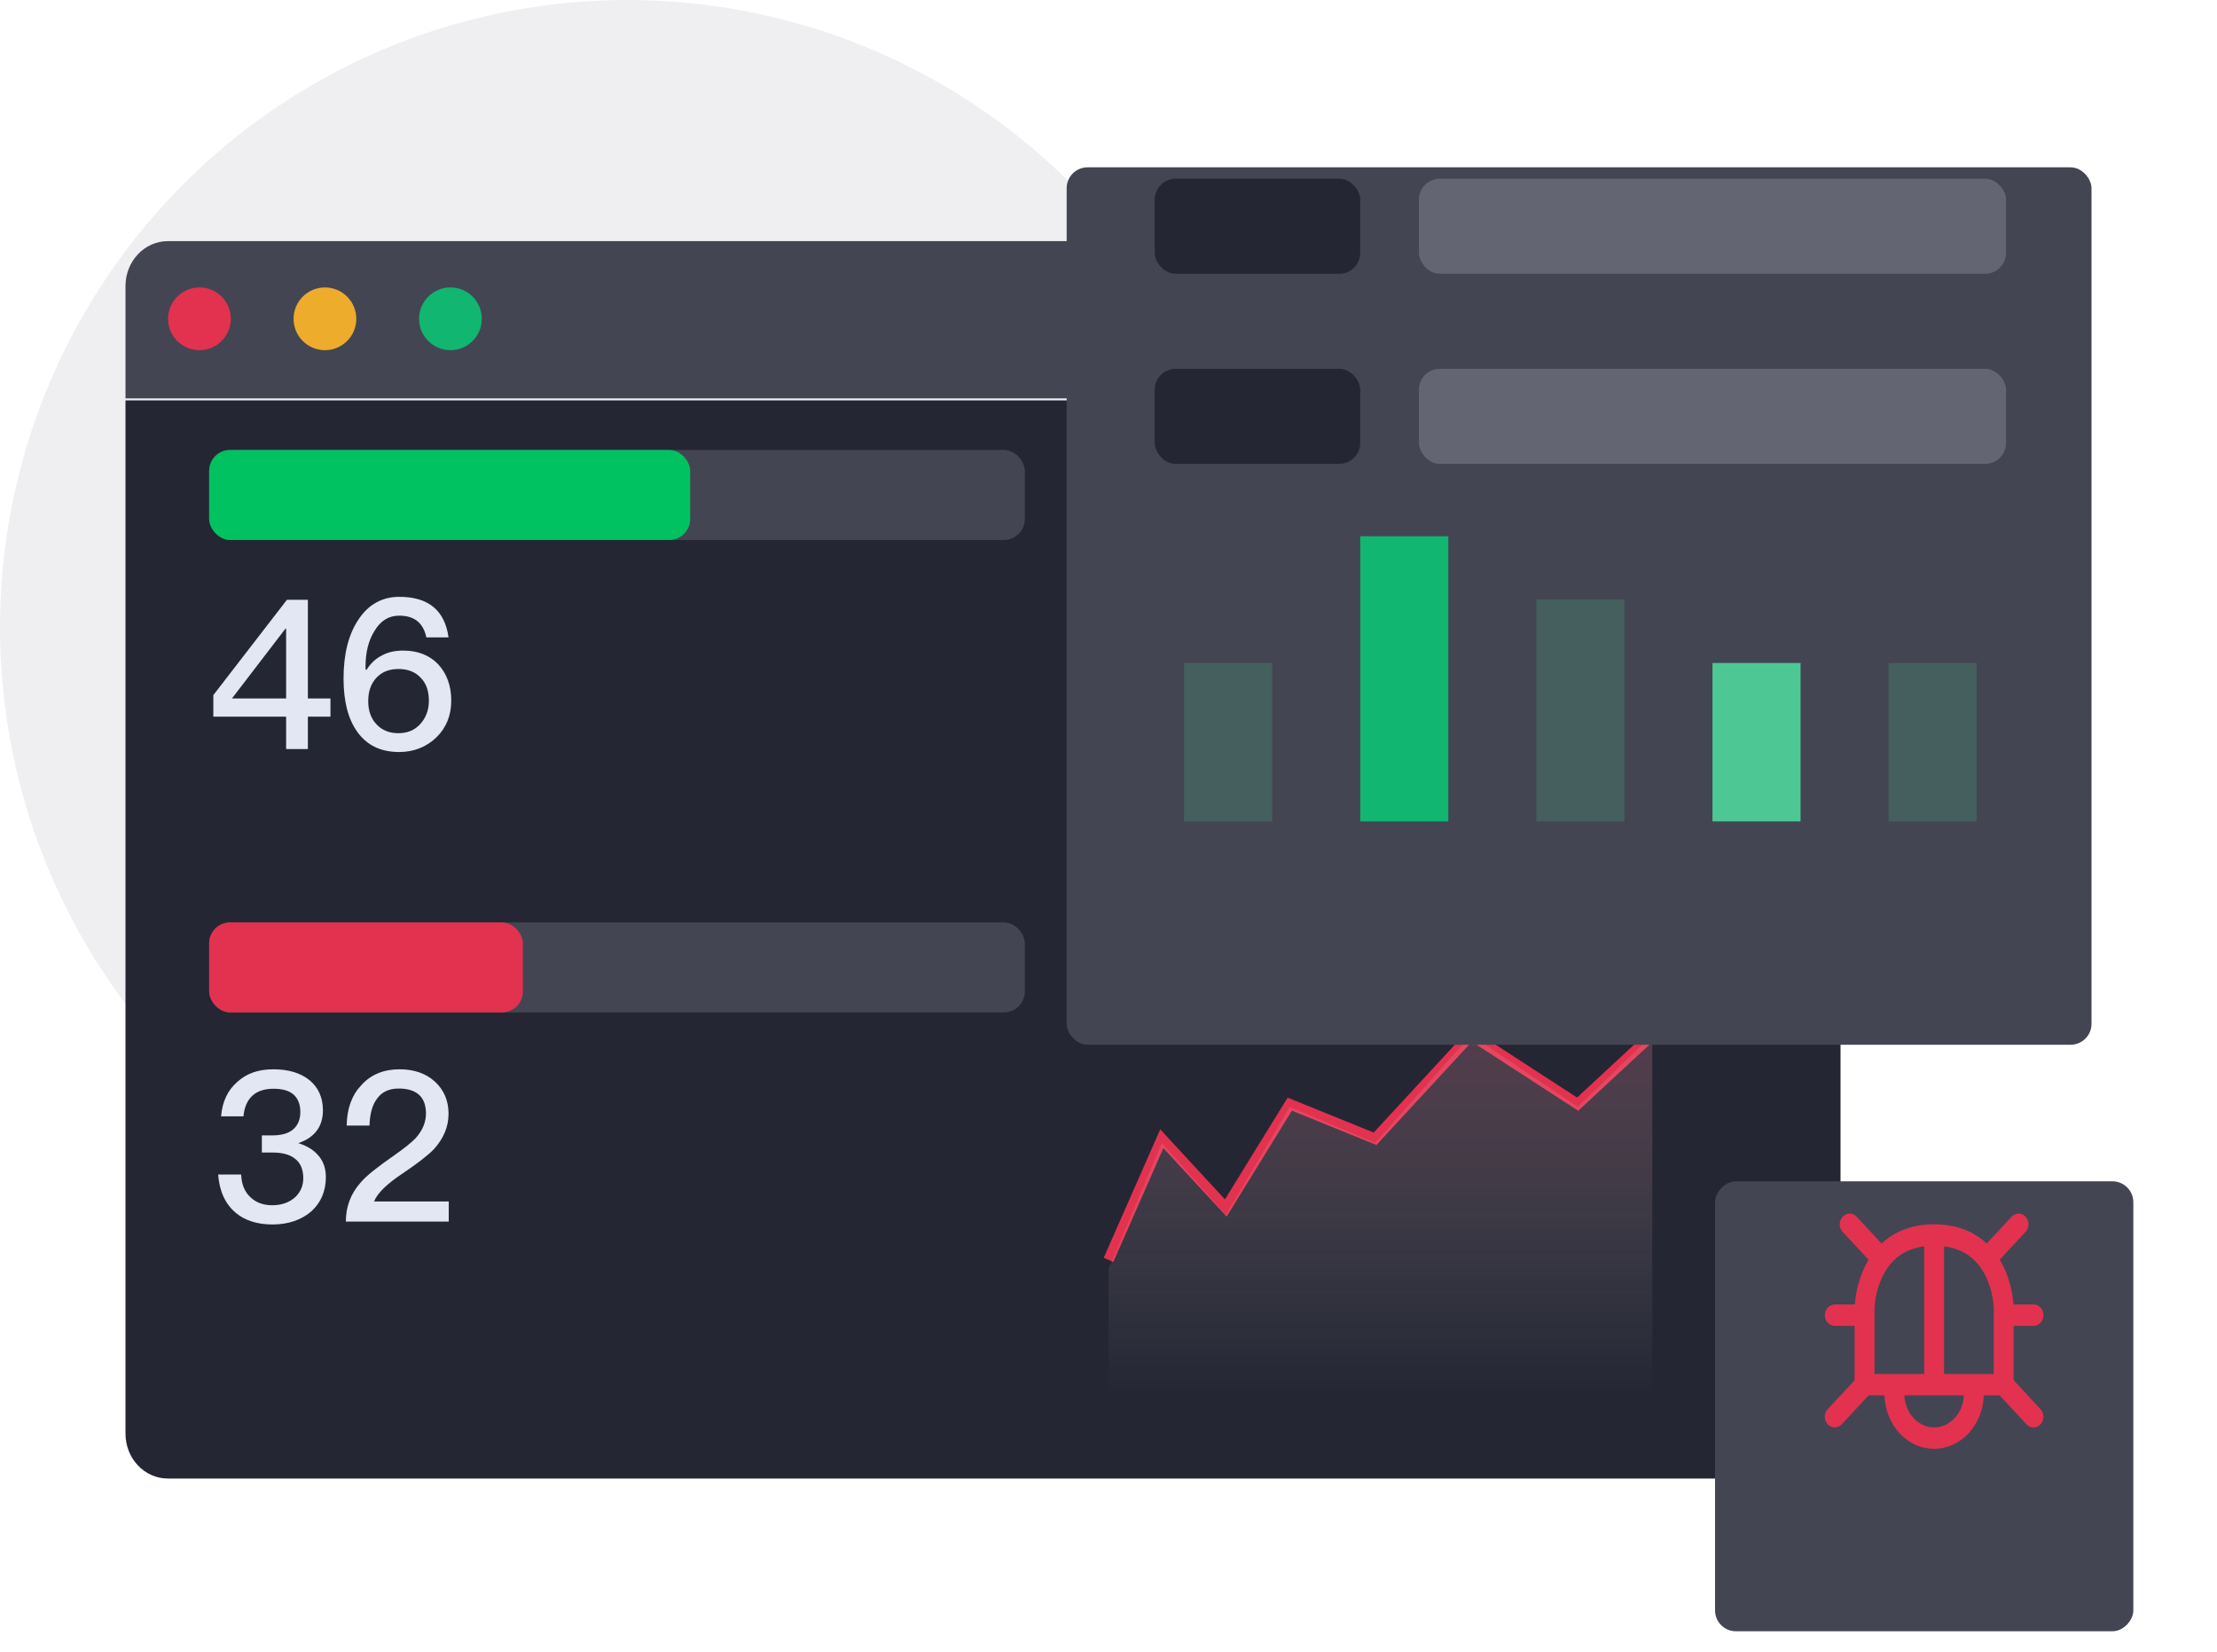 <svg width="106" height="79" viewBox="0 0 106 79" fill="none" xmlns="http://www.w3.org/2000/svg">
<circle opacity="0.1" cx="30" cy="30" r="30" fill="#60626F"/>
<g filter="url(#filter0_d_5607_29093)">
<path d="M6 9.678C6 8.492 6.906 7.53 8.025 7.53H85.975C87.094 7.53 88 8.492 88 9.678V15.049H6V9.678Z" fill="#434552"/>
<path d="M6 15.144H88V64.549C88 65.735 87.094 66.697 85.975 66.697H8.025C6.906 66.697 6 65.735 6 64.549V15.144Z" fill="#242633"/>
<path d="M11.036 11.244C11.036 12.072 10.365 12.744 9.536 12.744C8.708 12.744 8.036 12.072 8.036 11.244C8.036 10.415 8.708 9.744 9.536 9.744C10.365 9.744 11.036 10.415 11.036 11.244Z" fill="#E2324F"/>
<path d="M17.036 11.244C17.036 12.072 16.365 12.744 15.536 12.744C14.708 12.744 14.036 12.072 14.036 11.244C14.036 10.415 14.708 9.744 15.536 9.744C16.365 9.744 17.036 10.415 17.036 11.244Z" fill="#EDAC2C"/>
<path d="M23.036 11.244C23.036 12.072 22.365 12.744 21.536 12.744C20.708 12.744 20.036 12.072 20.036 11.244C20.036 10.415 20.708 9.744 21.536 9.744C22.365 9.744 23.036 10.415 23.036 11.244Z" fill="#11B671"/>
</g>
<rect x="10" y="21.515" width="39" height="4.303" rx="1" fill="#434552"/>
<rect x="10" y="44.106" width="39" height="4.303" rx="1" fill="#434552"/>
<rect x="10" y="21.515" width="23" height="4.303" rx="1" fill="#00C261"/>
<rect x="10" y="44.106" width="15" height="4.303" rx="1" fill="#E2324F"/>
<path d="M13.72 28.678H14.72V33.398H15.8V34.268H14.72V35.818H13.68V34.268H10.2V33.238L13.72 28.678ZM13.65 30.058L11.09 33.398H13.68V30.058H13.65ZM19.096 28.538C20.476 28.538 21.266 29.178 21.446 30.478H20.386C20.236 29.778 19.806 29.438 19.086 29.438C18.586 29.438 18.196 29.678 17.906 30.168C17.616 30.628 17.476 31.198 17.476 31.898C17.476 31.928 17.476 31.968 17.486 32.028H17.526C17.726 31.708 17.976 31.478 18.286 31.328C18.566 31.178 18.896 31.108 19.276 31.108C19.976 31.108 20.536 31.328 20.956 31.768C21.366 32.218 21.576 32.798 21.576 33.498C21.576 34.208 21.336 34.798 20.866 35.258C20.386 35.718 19.786 35.958 19.086 35.958C18.206 35.958 17.546 35.638 17.086 34.998C16.646 34.388 16.426 33.538 16.426 32.448C16.426 31.288 16.656 30.348 17.136 29.628C17.616 28.898 18.276 28.538 19.096 28.538ZM19.056 31.988C18.606 31.988 18.256 32.128 17.996 32.408C17.736 32.688 17.606 33.058 17.606 33.528C17.606 33.988 17.736 34.358 18.006 34.638C18.266 34.918 18.616 35.058 19.046 35.058C19.486 35.058 19.836 34.908 20.096 34.618C20.366 34.318 20.506 33.948 20.506 33.498C20.506 33.038 20.376 32.668 20.116 32.408C19.856 32.128 19.496 31.988 19.056 31.988Z" fill="#E3E6F3"/>
<path d="M13.07 51.129C13.79 51.129 14.36 51.299 14.8 51.649C15.22 51.999 15.44 52.479 15.44 53.089C15.44 53.869 15.04 54.399 14.26 54.659C14.68 54.789 15 54.989 15.22 55.249C15.46 55.519 15.58 55.869 15.58 56.289C15.58 56.949 15.35 57.489 14.9 57.909C14.42 58.329 13.79 58.549 13.03 58.549C12.3 58.549 11.71 58.359 11.27 57.989C10.77 57.569 10.49 56.959 10.43 56.159H11.53C11.55 56.639 11.7 57.009 12 57.269C12.26 57.509 12.6 57.629 13.02 57.629C13.48 57.629 13.85 57.489 14.13 57.229C14.37 56.989 14.5 56.699 14.5 56.339C14.5 55.919 14.37 55.609 14.11 55.409C13.87 55.209 13.51 55.109 13.04 55.109H12.52V54.289H13.03C13.47 54.289 13.8 54.189 14.02 53.999C14.24 53.809 14.36 53.529 14.36 53.169C14.36 52.809 14.25 52.539 14.05 52.349C13.83 52.149 13.5 52.059 13.08 52.059C12.65 52.059 12.31 52.169 12.07 52.389C11.83 52.609 11.68 52.939 11.64 53.379H10.57C10.63 52.669 10.89 52.119 11.36 51.719C11.8 51.319 12.37 51.129 13.07 51.129ZM19.106 51.129C19.786 51.129 20.356 51.319 20.796 51.719C21.226 52.119 21.446 52.629 21.446 53.259C21.446 53.879 21.206 54.439 20.746 54.949C20.466 55.239 19.976 55.619 19.266 56.099C18.496 56.609 18.036 57.059 17.886 57.449H21.456V58.409H16.536C16.536 57.699 16.766 57.079 17.246 56.539C17.506 56.229 18.046 55.799 18.856 55.239C19.336 54.899 19.676 54.629 19.876 54.419C20.196 54.059 20.366 53.669 20.366 53.249C20.366 52.849 20.256 52.549 20.036 52.349C19.816 52.149 19.486 52.049 19.066 52.049C18.616 52.049 18.276 52.199 18.046 52.509C17.806 52.809 17.686 53.239 17.666 53.819H16.576C16.586 53.019 16.816 52.379 17.266 51.899C17.726 51.379 18.346 51.129 19.106 51.129Z" fill="#E3E6F3"/>
<path d="M53 60.242L55.549 54.45L58.608 57.76L61.667 52.795L65.745 54.45L70.333 49.485L75.431 52.795L79 49.485" stroke="#E2324F" stroke-width="0.5"/>
<path opacity="0.4" d="M55.549 54.648L53 60.673V66.697H79V49.485L75.431 52.927L70.333 49.485L65.745 54.648L61.667 52.927L58.608 58.091L55.549 54.648Z" fill="url(#paint0_linear_5607_29093)"/>
<g filter="url(#filter1_d_5607_29093)">
<g filter="url(#filter2_d_5607_29093)">
<rect width="20" height="21.515" rx="1" transform="matrix(1 0 0 -1 80 71)" fill="#434552"/>
</g>
<path fill-rule="evenodd" clip-rule="evenodd" d="M88.575 62.696H87.624V59.885V59.629C87.624 59.257 87.73 58.468 88.141 57.788C88.481 57.228 89.04 56.719 90 56.592V62.696H88.575ZM90.95 62.696V56.592C91.912 56.718 92.471 57.224 92.81 57.781C93.22 58.457 93.326 59.246 93.326 59.629V59.885V62.696H92.376H90.95ZM92.85 63.718H93.604L94.891 65.102C95.076 65.302 95.377 65.302 95.563 65.102C95.748 64.902 95.748 64.579 95.563 64.379L94.276 62.995V60.396H95.227C95.489 60.396 95.702 60.167 95.702 59.885C95.702 59.602 95.489 59.373 95.227 59.373H94.267C94.23 58.824 94.068 57.989 93.612 57.233L94.85 55.901C95.035 55.702 95.035 55.378 94.85 55.178C94.664 54.979 94.364 54.979 94.178 55.178L92.989 56.458C92.409 55.916 91.593 55.54 90.475 55.54C89.358 55.54 88.544 55.917 87.964 56.46L86.772 55.178C86.587 54.979 86.286 54.979 86.1 55.178C85.915 55.378 85.915 55.702 86.1 55.901L87.341 57.236C86.885 57.993 86.722 58.828 86.683 59.373H85.724C85.461 59.373 85.249 59.602 85.249 59.885C85.249 60.167 85.461 60.396 85.724 60.396H86.674V62.995L85.388 64.379C85.202 64.579 85.202 64.902 85.388 65.102C85.573 65.302 85.874 65.302 86.06 65.102L87.346 63.718H88.101C88.141 65.119 89.171 66.274 90.475 66.274C91.779 66.274 92.809 65.119 92.85 63.718ZM91.899 63.718C91.859 64.59 91.22 65.252 90.475 65.252C89.73 65.252 89.091 64.59 89.052 63.718H90.475H91.899Z" fill="#E2324F"/>
</g>
<g filter="url(#filter3_d_5607_29093)">
<g filter="url(#filter4_d_5607_29093)">
<rect x="51" width="49" height="41.955" rx="1" fill="#434552"/>
</g>
<rect x="55.21" y="4.545" width="9.825" height="4.545" rx="1" fill="#242633"/>
<rect opacity="0.4" x="67.843" y="4.545" width="28.071" height="4.545" rx="1" fill="#9597A4"/>
<rect x="55.21" y="13.635" width="9.825" height="4.545" rx="1" fill="#242633"/>
<rect opacity="0.4" x="67.843" y="13.635" width="28.071" height="4.545" rx="1" fill="#9597A4"/>
<rect opacity="0.2" x="56.614" y="27.701" width="4.211" height="7.575" fill="#4DC894"/>
<rect x="65.036" y="21.64" width="4.211" height="13.636" fill="#11B671"/>
<rect opacity="0.2" x="73.456" y="24.671" width="4.211" height="10.606" fill="#4DC894"/>
<rect x="81.878" y="27.701" width="4.211" height="7.575" fill="#4DC894"/>
<rect opacity="0.2" x="90.3" y="27.701" width="4.211" height="7.575" fill="#4DC894"/>
</g>
<defs>
<filter id="filter0_d_5607_29093" x="2" y="7.53" width="90" height="67.166" filterUnits="userSpaceOnUse" color-interpolation-filters="sRGB">
<feFlood flood-opacity="0" result="BackgroundImageFix"/>
<feColorMatrix in="SourceAlpha" type="matrix" values="0 0 0 0 0 0 0 0 0 0 0 0 0 0 0 0 0 0 127 0" result="hardAlpha"/>
<feOffset dy="4"/>
<feGaussianBlur stdDeviation="2"/>
<feComposite in2="hardAlpha" operator="out"/>
<feColorMatrix type="matrix" values="0 0 0 0 0 0 0 0 0 0 0 0 0 0 0 0 0 0 0.05 0"/>
<feBlend mode="normal" in2="BackgroundImageFix" result="effect1_dropShadow_5607_29093"/>
<feBlend mode="normal" in="SourceGraphic" in2="effect1_dropShadow_5607_29093" result="shape"/>
</filter>
<filter id="filter1_d_5607_29093" x="78" y="48.485" width="28" height="29.515" filterUnits="userSpaceOnUse" color-interpolation-filters="sRGB">
<feFlood flood-opacity="0" result="BackgroundImageFix"/>
<feColorMatrix in="SourceAlpha" type="matrix" values="0 0 0 0 0 0 0 0 0 0 0 0 0 0 0 0 0 0 127 0" result="hardAlpha"/>
<feOffset dx="2" dy="3"/>
<feGaussianBlur stdDeviation="2"/>
<feComposite in2="hardAlpha" operator="out"/>
<feColorMatrix type="matrix" values="0 0 0 0 0.218 0 0 0 0 0.144 0 0 0 0 0.015 0 0 0 0.06 0"/>
<feBlend mode="normal" in2="BackgroundImageFix" result="effect1_dropShadow_5607_29093"/>
<feBlend mode="normal" in="SourceGraphic" in2="effect1_dropShadow_5607_29093" result="shape"/>
</filter>
<filter id="filter2_d_5607_29093" x="76" y="49.485" width="28" height="29.515" filterUnits="userSpaceOnUse" color-interpolation-filters="sRGB">
<feFlood flood-opacity="0" result="BackgroundImageFix"/>
<feColorMatrix in="SourceAlpha" type="matrix" values="0 0 0 0 0 0 0 0 0 0 0 0 0 0 0 0 0 0 127 0" result="hardAlpha"/>
<feOffset dy="4"/>
<feGaussianBlur stdDeviation="2"/>
<feComposite in2="hardAlpha" operator="out"/>
<feColorMatrix type="matrix" values="0 0 0 0 0 0 0 0 0 0 0 0 0 0 0 0 0 0 0.25 0"/>
<feBlend mode="normal" in2="BackgroundImageFix" result="effect1_dropShadow_5607_29093"/>
<feBlend mode="normal" in="SourceGraphic" in2="effect1_dropShadow_5607_29093" result="shape"/>
</filter>
<filter id="filter3_d_5607_29093" x="47" y="0" width="57" height="49.955" filterUnits="userSpaceOnUse" color-interpolation-filters="sRGB">
<feFlood flood-opacity="0" result="BackgroundImageFix"/>
<feColorMatrix in="SourceAlpha" type="matrix" values="0 0 0 0 0 0 0 0 0 0 0 0 0 0 0 0 0 0 127 0" result="hardAlpha"/>
<feOffset dy="4"/>
<feGaussianBlur stdDeviation="2"/>
<feComposite in2="hardAlpha" operator="out"/>
<feColorMatrix type="matrix" values="0 0 0 0 0 0 0 0 0 0 0 0 0 0 0 0 0 0 0.05 0"/>
<feBlend mode="normal" in2="BackgroundImageFix" result="effect1_dropShadow_5607_29093"/>
<feBlend mode="normal" in="SourceGraphic" in2="effect1_dropShadow_5607_29093" result="shape"/>
</filter>
<filter id="filter4_d_5607_29093" x="47" y="0" width="57" height="49.955" filterUnits="userSpaceOnUse" color-interpolation-filters="sRGB">
<feFlood flood-opacity="0" result="BackgroundImageFix"/>
<feColorMatrix in="SourceAlpha" type="matrix" values="0 0 0 0 0 0 0 0 0 0 0 0 0 0 0 0 0 0 127 0" result="hardAlpha"/>
<feOffset dy="4"/>
<feGaussianBlur stdDeviation="2"/>
<feComposite in2="hardAlpha" operator="out"/>
<feColorMatrix type="matrix" values="0 0 0 0 0 0 0 0 0 0 0 0 0 0 0 0 0 0 0.25 0"/>
<feBlend mode="normal" in2="BackgroundImageFix" result="effect1_dropShadow_5607_29093"/>
<feBlend mode="normal" in="SourceGraphic" in2="effect1_dropShadow_5607_29093" result="shape"/>
</filter>
<linearGradient id="paint0_linear_5607_29093" x1="66" y1="37.436" x2="66" y2="66.697" gradientUnits="userSpaceOnUse">
<stop stop-color="#E2324F"/>
<stop offset="1" stop-color="white" stop-opacity="0"/>
</linearGradient>
</defs>
</svg>
